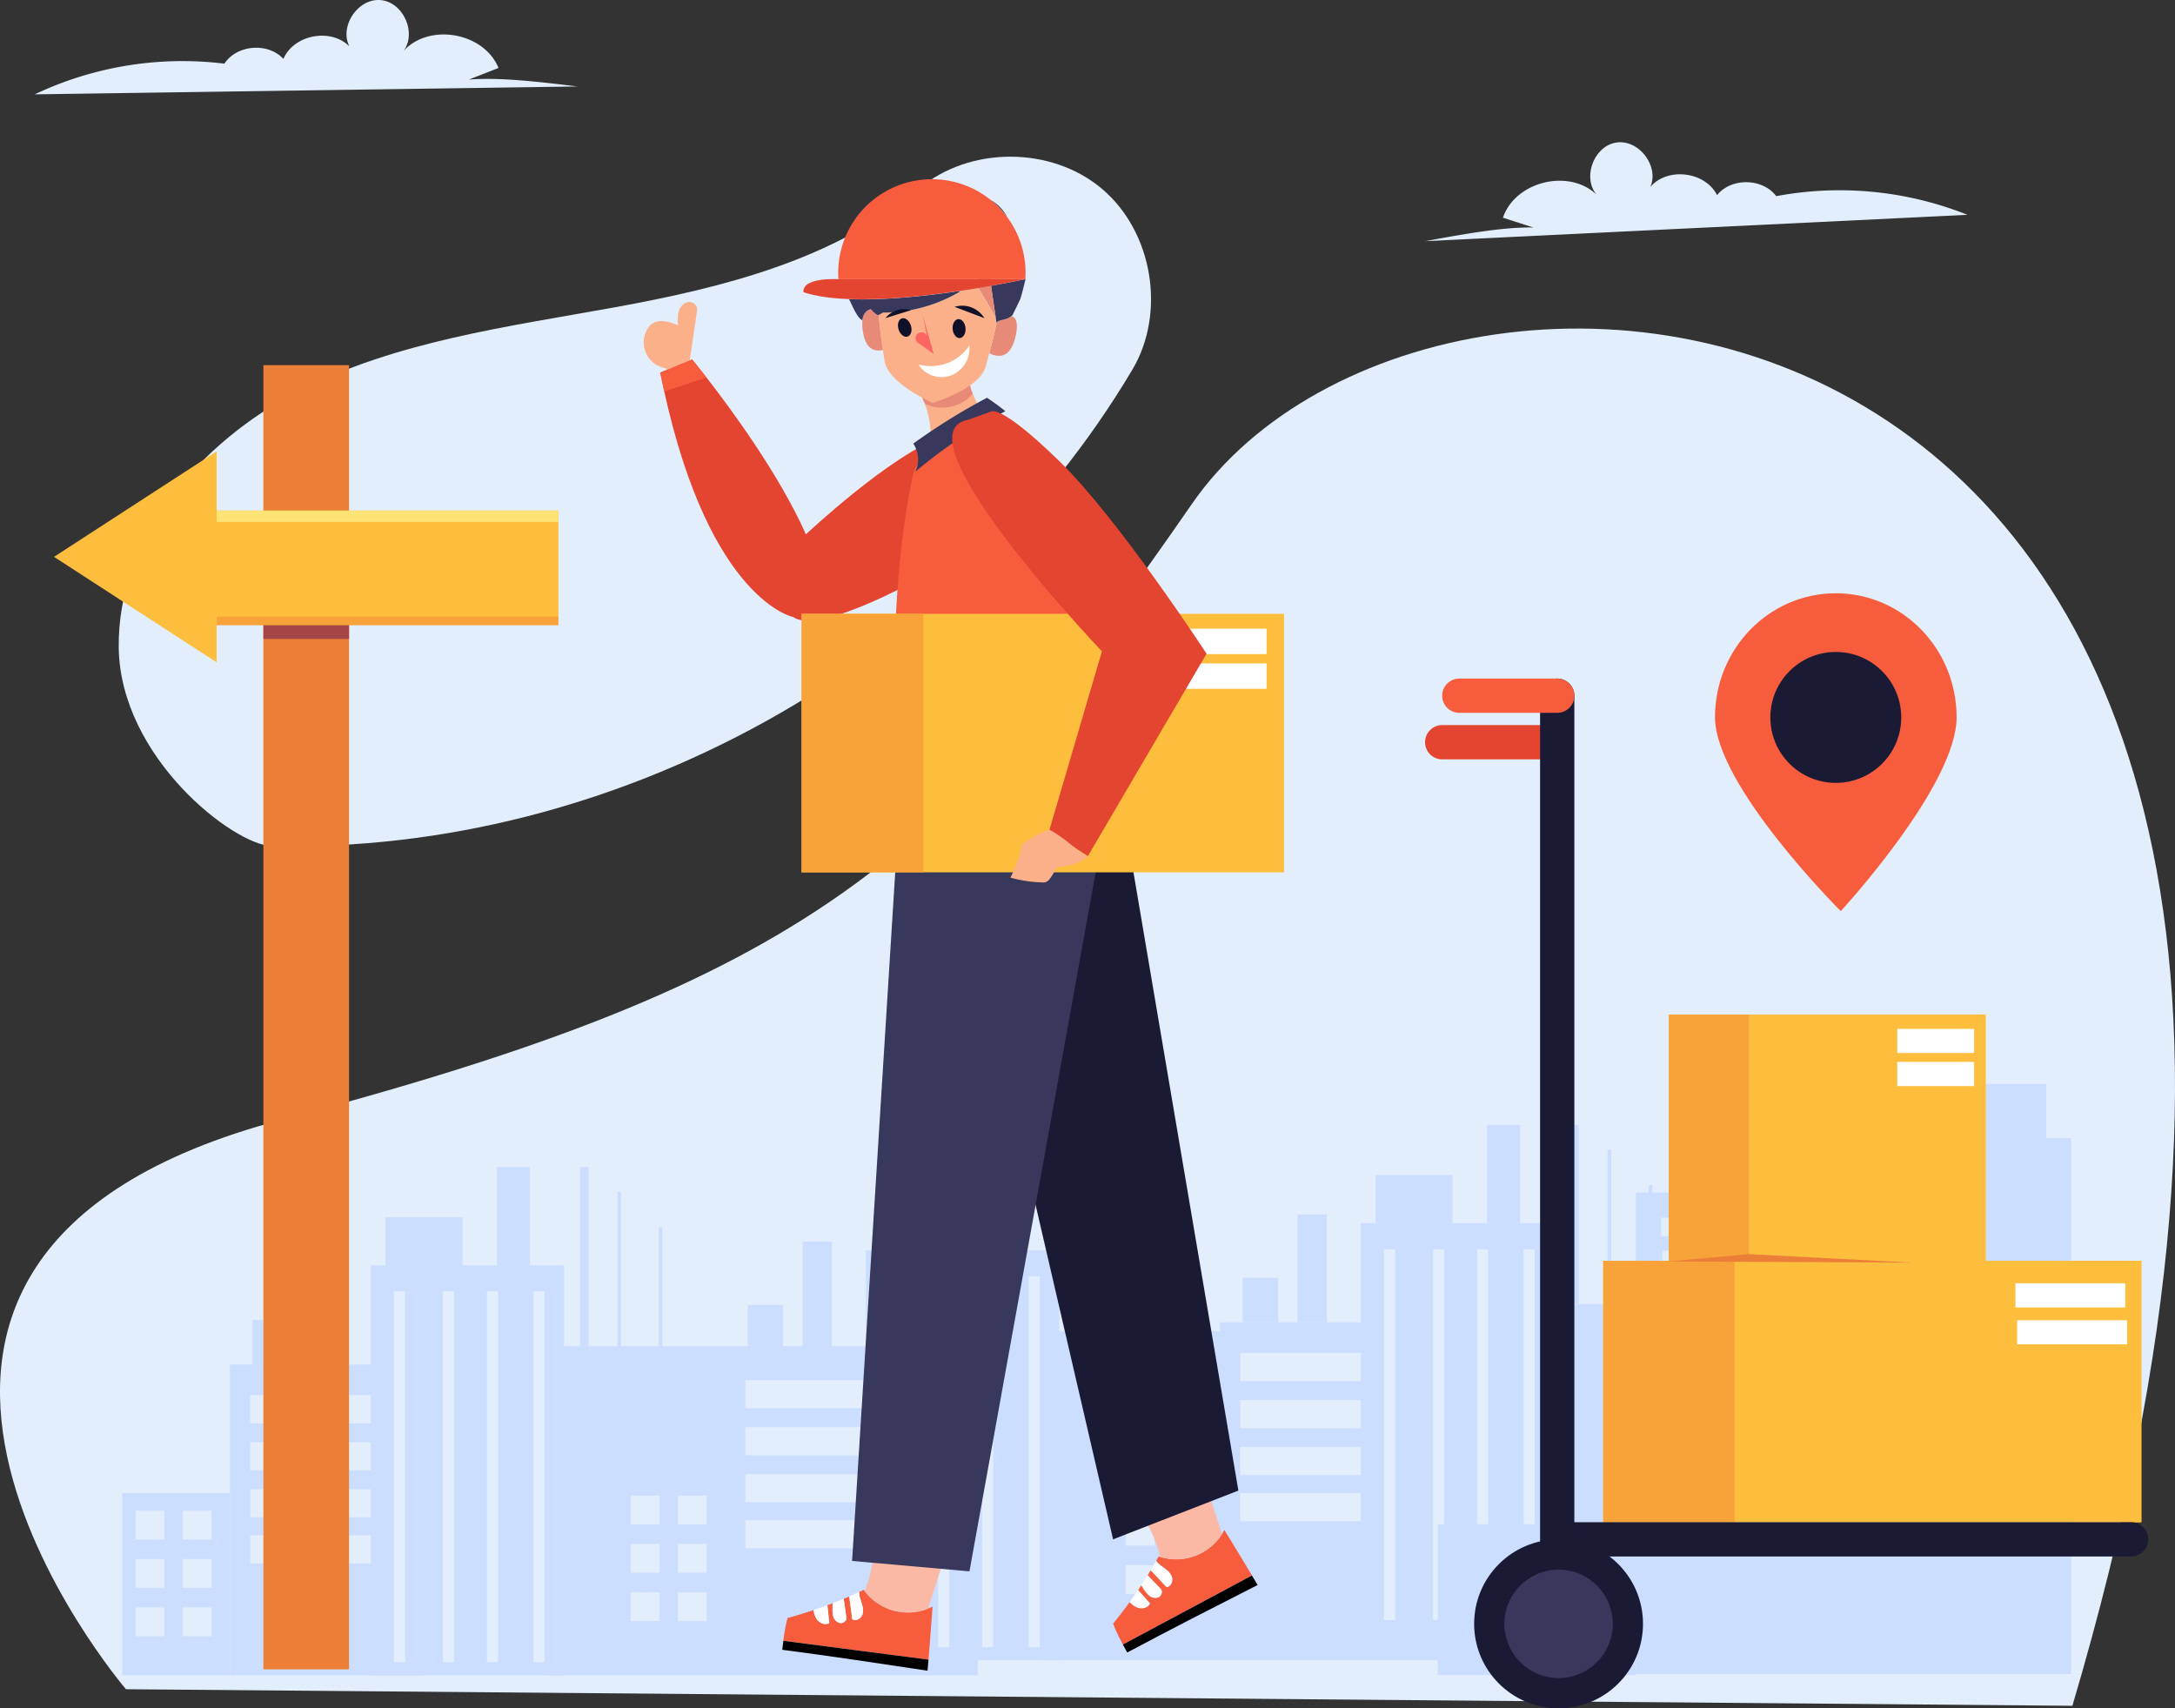 <svg xmlns="http://www.w3.org/2000/svg" width="1067.715" height="838.498" viewBox="0 0 1067.715 838.498">
  <rect x="0" y="0" width="1067.715" height="838.498" fill="#333333" stroke="none"/>
  <g id="Group_66041" data-name="Group 66041" transform="translate(9252.715 -16698.48)">
    <path id="Path_25839" data-name="Path 25839" d="M173.108,1237.514S-7.9,1025.978,249.481,958.015,574.682,831.868,696.36,655.76s645.206-129.006,432.258,589.888Z" transform="translate(-9363.99 16290.118)" fill="#e2eefc"/>
    <path id="Path_25840" data-name="Path 25840" d="M283.241,767.517c168.725,4.073,336.434-88.693,422.647-233.78,16.645-28.017,10.02-67.633-14.837-88.705s-65.026-21.127-89.937-.114c-41.238,34.775-95.92,48.483-148.974,58.142s-107.82,16.675-155.8,41.352-88.789,71.88-88.039,125.817S264.8,767.073,283.241,767.517Z" transform="translate(-9402.729 16346.196)" fill="#e2eefc"/>
    <rect id="Rectangle_20303" data-name="Rectangle 20303" width="197.03" height="236.37" transform="translate(-8449.618 17283.826)" fill="#ccdeff"/>
    <rect id="Rectangle_20304" data-name="Rectangle 20304" width="48.657" height="9.011" transform="translate(-8437.255 17296.195)" fill="#e2eefc"/>
    <rect id="Rectangle_20305" data-name="Rectangle 20305" width="48.657" height="9.011" transform="translate(-8378.387 17296.195)" fill="#e2eefc"/>
    <rect id="Rectangle_20306" data-name="Rectangle 20306" width="48.657" height="9.011" transform="translate(-8320.72 17296.195)" fill="#e2eefc"/>
    <rect id="Rectangle_20307" data-name="Rectangle 20307" width="48.657" height="9.011" transform="translate(-8436.654 17312.414)" fill="#e2eefc"/>
    <rect id="Rectangle_20308" data-name="Rectangle 20308" width="48.657" height="9.011" transform="translate(-8377.786 17312.414)" fill="#e2eefc"/>
    <rect id="Rectangle_20309" data-name="Rectangle 20309" width="48.657" height="9.011" transform="translate(-8320.119 17312.414)" fill="#e2eefc"/>
    <rect id="Rectangle_20310" data-name="Rectangle 20310" width="48.657" height="9.011" transform="translate(-8436.654 17328.633)" fill="#e2eefc"/>
    <rect id="Rectangle_20311" data-name="Rectangle 20311" width="48.657" height="9.011" transform="translate(-8377.786 17328.633)" fill="#e2eefc"/>
    <rect id="Rectangle_20312" data-name="Rectangle 20312" width="48.657" height="9.011" transform="translate(-8320.119 17328.633)" fill="#e2eefc"/>
    <rect id="Rectangle_20313" data-name="Rectangle 20313" width="48.657" height="9.011" transform="translate(-8436.054 17344.852)" fill="#e2eefc"/>
    <rect id="Rectangle_20314" data-name="Rectangle 20314" width="48.657" height="9.011" transform="translate(-8377.186 17344.852)" fill="#e2eefc"/>
    <rect id="Rectangle_20315" data-name="Rectangle 20315" width="48.657" height="9.011" transform="translate(-8319.518 17344.852)" fill="#e2eefc"/>
    <rect id="Rectangle_20316" data-name="Rectangle 20316" width="48.657" height="9.011" transform="translate(-8435.453 17361.07)" fill="#e2eefc"/>
    <rect id="Rectangle_20317" data-name="Rectangle 20317" width="48.657" height="9.011" transform="translate(-8376.585 17361.07)" fill="#e2eefc"/>
    <rect id="Rectangle_20318" data-name="Rectangle 20318" width="48.657" height="9.011" transform="translate(-8318.917 17361.07)" fill="#e2eefc"/>
    <rect id="Rectangle_20319" data-name="Rectangle 20319" width="48.657" height="9.011" transform="translate(-8435.453 17377.289)" fill="#e2eefc"/>
    <rect id="Rectangle_20320" data-name="Rectangle 20320" width="48.657" height="9.011" transform="translate(-8376.585 17377.289)" fill="#e2eefc"/>
    <rect id="Rectangle_20321" data-name="Rectangle 20321" width="48.657" height="9.011" transform="translate(-8318.917 17377.289)" fill="#e2eefc"/>
    <rect id="Rectangle_20322" data-name="Rectangle 20322" width="165.193" height="60.07" transform="translate(-8435.453 17402.008)" fill="#e2eefc"/>
    <rect id="Rectangle_20323" data-name="Rectangle 20323" width="61.271" height="289.628" transform="translate(-8309.444 17230.568)" fill="#ccdeff"/>
    <rect id="Rectangle_20324" data-name="Rectangle 20324" width="18.021" height="263.107" transform="translate(-8253.964 17257.09)" fill="#ccdeff"/>
    <rect id="Rectangle_20325" data-name="Rectangle 20325" width="94.911" height="152.578" transform="translate(-9139.876 17368.225)" fill="#ccdeff"/>
    <rect id="Rectangle_20326" data-name="Rectangle 20326" width="70.582" height="13.816" transform="translate(-9129.923 17383.291)" fill="#e2eefc"/>
    <rect id="Rectangle_20327" data-name="Rectangle 20327" width="70.582" height="13.816" transform="translate(-9129.923 17406.369)" fill="#e2eefc"/>
    <rect id="Rectangle_20328" data-name="Rectangle 20328" width="70.582" height="13.816" transform="translate(-9129.887 17429.441)" fill="#e2eefc"/>
    <rect id="Rectangle_20329" data-name="Rectangle 20329" width="70.582" height="13.816" transform="translate(-9129.887 17452.047)" fill="#e2eefc"/>
    <rect id="Rectangle_20330" data-name="Rectangle 20330" width="94.911" height="201.235" transform="translate(-9070.735 17319.568)" fill="#ccdeff"/>
    <rect id="Rectangle_20331" data-name="Rectangle 20331" width="212.113" height="161.588" transform="translate(-8984.836 17359.215)" fill="#ccdeff"/>
    <rect id="Rectangle_20332" data-name="Rectangle 20332" width="52.862" height="89.504" transform="translate(-9192.738 17431.299)" fill="#ccdeff"/>
    <rect id="Rectangle_20333" data-name="Rectangle 20333" width="1.802" height="75.772" transform="translate(-8949.61 17283.441)" fill="#ccdeff"/>
    <rect id="Rectangle_20334" data-name="Rectangle 20334" width="1.802" height="58.328" transform="translate(-8929.379 17300.887)" fill="#ccdeff"/>
    <rect id="Rectangle_20335" data-name="Rectangle 20335" width="4.205" height="87.864" transform="translate(-8967.986 17271.35)" fill="#ccdeff"/>
    <rect id="Rectangle_20336" data-name="Rectangle 20336" width="17.42" height="21.871" transform="translate(-9128.728 17346.354)" fill="#ccdeff"/>
    <rect id="Rectangle_20337" data-name="Rectangle 20337" width="37.844" height="23.632" transform="translate(-9063.521 17295.93)" fill="#ccdeff"/>
    <rect id="Rectangle_20338" data-name="Rectangle 20338" width="16.219" height="48.218" transform="translate(-9008.798 17271.35)" fill="#ccdeff"/>
    <rect id="Rectangle_20339" data-name="Rectangle 20339" width="14.417" height="52.946" transform="translate(-9101.804 17315.279)" fill="#ccdeff"/>
    <rect id="Rectangle_20340" data-name="Rectangle 20340" width="14.116" height="14.116" transform="translate(-9186.13 17440.008)" fill="#e2eefc"/>
    <rect id="Rectangle_20341" data-name="Rectangle 20341" width="14.116" height="14.116" transform="translate(-9163.003 17440.008)" fill="#e2eefc"/>
    <rect id="Rectangle_20342" data-name="Rectangle 20342" width="14.116" height="14.116" transform="translate(-9186.13 17463.736)" fill="#e2eefc"/>
    <rect id="Rectangle_20343" data-name="Rectangle 20343" width="14.116" height="14.116" transform="translate(-9163.003 17463.736)" fill="#e2eefc"/>
    <rect id="Rectangle_20344" data-name="Rectangle 20344" width="14.116" height="14.116" transform="translate(-9186.13 17487.463)" fill="#e2eefc"/>
    <rect id="Rectangle_20345" data-name="Rectangle 20345" width="14.116" height="14.116" transform="translate(-9163.003 17487.463)" fill="#e2eefc"/>
    <rect id="Rectangle_20346" data-name="Rectangle 20346" width="5.406" height="182.012" transform="translate(-9059.305 17332.357)" fill="#e2eefc"/>
    <rect id="Rectangle_20347" data-name="Rectangle 20347" width="5.406" height="182.012" transform="translate(-9035.276 17332.357)" fill="#e2eefc"/>
    <rect id="Rectangle_20348" data-name="Rectangle 20348" width="5.406" height="182.012" transform="translate(-9013.646 17332.357)" fill="#e2eefc"/>
    <rect id="Rectangle_20349" data-name="Rectangle 20349" width="5.406" height="182.012" transform="translate(-8990.818 17332.357)" fill="#e2eefc"/>
    <rect id="Rectangle_20350" data-name="Rectangle 20350" width="94.911" height="152.578" transform="translate(-8896.791 17360.842)" fill="#ccdeff"/>
    <rect id="Rectangle_20351" data-name="Rectangle 20351" width="70.582" height="13.816" transform="translate(-8886.844 17375.914)" fill="#e2eefc"/>
    <rect id="Rectangle_20352" data-name="Rectangle 20352" width="70.582" height="13.816" transform="translate(-8886.844 17398.986)" fill="#e2eefc"/>
    <rect id="Rectangle_20353" data-name="Rectangle 20353" width="70.582" height="13.816" transform="translate(-8886.802 17422.066)" fill="#e2eefc"/>
    <rect id="Rectangle_20354" data-name="Rectangle 20354" width="70.582" height="13.816" transform="translate(-8886.802 17444.67)" fill="#e2eefc"/>
    <rect id="Rectangle_20355" data-name="Rectangle 20355" width="94.911" height="201.235" transform="translate(-8827.65 17312.186)" fill="#ccdeff"/>
    <rect id="Rectangle_20356" data-name="Rectangle 20356" width="212.113" height="161.588" transform="translate(-8741.75 17351.832)" fill="#ccdeff"/>
    <rect id="Rectangle_20357" data-name="Rectangle 20357" width="52.862" height="89.504" transform="translate(-8949.652 17423.916)" fill="#ccdeff"/>
    <rect id="Rectangle_20358" data-name="Rectangle 20358" width="1.802" height="75.772" transform="translate(-8706.531 17276.064)" fill="#ccdeff"/>
    <rect id="Rectangle_20359" data-name="Rectangle 20359" width="1.802" height="58.328" transform="translate(-8686.294 17293.504)" fill="#ccdeff"/>
    <rect id="Rectangle_20360" data-name="Rectangle 20360" width="4.205" height="87.864" transform="translate(-8724.9 17263.967)" fill="#ccdeff"/>
    <rect id="Rectangle_20361" data-name="Rectangle 20361" width="17.42" height="21.871" transform="translate(-8885.642 17338.977)" fill="#ccdeff"/>
    <rect id="Rectangle_20362" data-name="Rectangle 20362" width="37.844" height="23.632" transform="translate(-8820.442 17288.555)" fill="#ccdeff"/>
    <rect id="Rectangle_20363" data-name="Rectangle 20363" width="16.219" height="48.218" transform="translate(-8765.712 17263.967)" fill="#ccdeff"/>
    <rect id="Rectangle_20364" data-name="Rectangle 20364" width="14.417" height="52.946" transform="translate(-8858.719 17307.902)" fill="#ccdeff"/>
    <rect id="Rectangle_20365" data-name="Rectangle 20365" width="14.116" height="14.116" transform="translate(-8943.045 17432.625)" fill="#e2eefc"/>
    <rect id="Rectangle_20366" data-name="Rectangle 20366" width="14.116" height="14.116" transform="translate(-8919.918 17432.625)" fill="#e2eefc"/>
    <rect id="Rectangle_20367" data-name="Rectangle 20367" width="14.116" height="14.116" transform="translate(-8943.045 17456.354)" fill="#e2eefc"/>
    <rect id="Rectangle_20368" data-name="Rectangle 20368" width="14.116" height="14.116" transform="translate(-8919.918 17456.354)" fill="#e2eefc"/>
    <rect id="Rectangle_20369" data-name="Rectangle 20369" width="14.116" height="14.116" transform="translate(-8943.045 17480.082)" fill="#e2eefc"/>
    <rect id="Rectangle_20370" data-name="Rectangle 20370" width="14.116" height="14.116" transform="translate(-8919.918 17480.082)" fill="#e2eefc"/>
    <rect id="Rectangle_20371" data-name="Rectangle 20371" width="5.406" height="182.012" transform="translate(-8816.219 17324.975)" fill="#e2eefc"/>
    <rect id="Rectangle_20372" data-name="Rectangle 20372" width="5.406" height="182.012" transform="translate(-8792.191 17324.975)" fill="#e2eefc"/>
    <rect id="Rectangle_20373" data-name="Rectangle 20373" width="5.406" height="182.012" transform="translate(-8770.56 17324.975)" fill="#e2eefc"/>
    <rect id="Rectangle_20374" data-name="Rectangle 20374" width="5.406" height="182.012" transform="translate(-8747.733 17324.975)" fill="#e2eefc"/>
    <rect id="Rectangle_20375" data-name="Rectangle 20375" width="94.911" height="152.578" transform="translate(-8653.826 17347.531)" fill="#ccdeff"/>
    <rect id="Rectangle_20376" data-name="Rectangle 20376" width="70.582" height="13.816" transform="translate(-8643.878 17362.602)" fill="#e2eefc"/>
    <rect id="Rectangle_20377" data-name="Rectangle 20377" width="70.582" height="13.816" transform="translate(-8643.878 17385.676)" fill="#e2eefc"/>
    <rect id="Rectangle_20378" data-name="Rectangle 20378" width="70.582" height="13.816" transform="translate(-8643.842 17408.748)" fill="#e2eefc"/>
    <rect id="Rectangle_20379" data-name="Rectangle 20379" width="70.582" height="13.816" transform="translate(-8643.842 17431.359)" fill="#e2eefc"/>
    <rect id="Rectangle_20380" data-name="Rectangle 20380" width="94.911" height="201.235" transform="translate(-8584.686 17298.873)" fill="#ccdeff"/>
    <rect id="Rectangle_20381" data-name="Rectangle 20381" width="212.113" height="161.588" transform="translate(-8498.785 17338.52)" fill="#ccdeff"/>
    <rect id="Rectangle_20382" data-name="Rectangle 20382" width="52.862" height="89.504" transform="translate(-8706.688 17410.604)" fill="#ccdeff"/>
    <rect id="Rectangle_20383" data-name="Rectangle 20383" width="1.802" height="75.772" transform="translate(-8463.566 17262.748)" fill="#ccdeff"/>
    <rect id="Rectangle_20384" data-name="Rectangle 20384" width="1.802" height="58.328" transform="translate(-8443.334 17280.191)" fill="#ccdeff"/>
    <rect id="Rectangle_20385" data-name="Rectangle 20385" width="4.205" height="87.864" transform="translate(-8481.941 17250.656)" fill="#ccdeff"/>
    <rect id="Rectangle_20386" data-name="Rectangle 20386" width="17.42" height="21.871" transform="translate(-8642.683 17325.658)" fill="#ccdeff"/>
    <rect id="Rectangle_20387" data-name="Rectangle 20387" width="37.844" height="23.632" transform="translate(-8577.477 17275.242)" fill="#ccdeff"/>
    <rect id="Rectangle_20388" data-name="Rectangle 20388" width="16.219" height="48.218" transform="translate(-8522.747 17250.656)" fill="#ccdeff"/>
    <rect id="Rectangle_20389" data-name="Rectangle 20389" width="14.417" height="52.946" transform="translate(-8615.76 17294.592)" fill="#ccdeff"/>
    <rect id="Rectangle_20390" data-name="Rectangle 20390" width="14.116" height="14.116" transform="translate(-8700.08 17419.314)" fill="#e2eefc"/>
    <rect id="Rectangle_20391" data-name="Rectangle 20391" width="14.116" height="14.116" transform="translate(-8676.953 17419.314)" fill="#e2eefc"/>
    <rect id="Rectangle_20392" data-name="Rectangle 20392" width="14.116" height="14.116" transform="translate(-8700.08 17443.043)" fill="#e2eefc"/>
    <rect id="Rectangle_20393" data-name="Rectangle 20393" width="14.116" height="14.116" transform="translate(-8676.953 17443.043)" fill="#e2eefc"/>
    <rect id="Rectangle_20394" data-name="Rectangle 20394" width="14.116" height="14.116" transform="translate(-8700.08 17466.77)" fill="#e2eefc"/>
    <rect id="Rectangle_20395" data-name="Rectangle 20395" width="14.116" height="14.116" transform="translate(-8676.953 17466.77)" fill="#e2eefc"/>
    <rect id="Rectangle_20396" data-name="Rectangle 20396" width="5.406" height="182.012" transform="translate(-8573.26 17311.662)" fill="#e2eefc"/>
    <rect id="Rectangle_20397" data-name="Rectangle 20397" width="5.406" height="182.012" transform="translate(-8549.231 17311.662)" fill="#e2eefc"/>
    <rect id="Rectangle_20398" data-name="Rectangle 20398" width="5.406" height="182.012" transform="translate(-8527.601 17311.662)" fill="#e2eefc"/>
    <rect id="Rectangle_20399" data-name="Rectangle 20399" width="5.406" height="182.012" transform="translate(-8504.768 17311.662)" fill="#e2eefc"/>
    <rect id="Rectangle_20400" data-name="Rectangle 20400" width="97.313" height="74.072" transform="translate(-8546.932 17446.641)" fill="#ccdeff"/>
    <rect id="Rectangle_20401" data-name="Rectangle 20401" width="3.604" height="3.604" transform="translate(-8361.892 17502.02)" fill="#ccdeff"/>
    <rect id="Rectangle_20402" data-name="Rectangle 20402" width="42.049" height="640.142" transform="translate(-9123.417 16877.717)" fill="#ec7f37"/>
    <rect id="Rectangle_20403" data-name="Rectangle 20403" width="167.764" height="52.79" transform="translate(-9146.358 16949.104)" fill="#febe3d"/>
    <path id="Path_25841" data-name="Path 25841" d="M155.42,721.738l79.839-51.8V773.531Z" transform="translate(-9381.617 16250.066)" fill="#febe3d"/>
    <rect id="Rectangle_20404" data-name="Rectangle 20404" width="42.049" height="10.212" transform="translate(-9123.417 17001.895)" fill="#a54545"/>
    <rect id="Rectangle_20405" data-name="Rectangle 20405" width="167.764" height="4.205" transform="translate(-9146.358 17001.172)" fill="#f8a23a"/>
    <rect id="Rectangle_20406" data-name="Rectangle 20406" width="167.764" height="5.581" transform="translate(-9146.358 16949.104)" fill="#fce373"/>
    <path id="Path_25842" data-name="Path 25842" d="M1329.02,459.248l-14.922-4.806c6.007-17.8,32.39-24.31,45.954-11.317-7.118-8.518-1.2-23.986,9.785-25.584s21.025,11.564,16.646,21.751c8.5-9.8,26.881-7.515,32.72,4.067,7.01-8.686,22.352-8.41,29.056.5a169.349,169.349,0,0,1,93.878,9.167L1275.87,465.952C1295.044,462.462,1314.219,458.96,1329.02,459.248Z" transform="translate(-9829.012 16350.901)" fill="#e2eefc"/>
    <rect id="Rectangle_20407" data-name="Rectangle 20407" width="264.134" height="128.292" transform="translate(-8465.65 17317.381)" fill="#febe3d"/>
    <rect id="Rectangle_20408" data-name="Rectangle 20408" width="64.431" height="128.292" transform="translate(-8465.65 17317.381)" fill="#f8a23a"/>
    <rect id="Rectangle_20409" data-name="Rectangle 20409" width="155.461" height="120.849" transform="translate(-8433.435 17196.527)" fill="#febe3d"/>
    <rect id="Rectangle_20410" data-name="Rectangle 20410" width="39.244" height="120.849" transform="translate(-8433.435 17196.527)" fill="#f8a23a"/>
    <path id="Path_25843" data-name="Path 25843" d="M1474.48,1329.554l39.64-3.6,80.392,4.157Z" transform="translate(-9908.317 15988.122)" fill="#ec7f37"/>
    <rect id="Rectangle_20411" data-name="Rectangle 20411" width="53.961" height="11.87" transform="translate(-8263.347 17328.387)" fill="#fff"/>
    <rect id="Rectangle_20412" data-name="Rectangle 20412" width="53.961" height="11.87" transform="translate(-8262.481 17346.498)" fill="#fff"/>
    <rect id="Rectangle_20413" data-name="Rectangle 20413" width="37.736" height="11.87" transform="translate(-8321.344 17203.488)" fill="#fff"/>
    <rect id="Rectangle_20414" data-name="Rectangle 20414" width="37.736" height="11.87" transform="translate(-8321.344 17219.713)" fill="#fff"/>
    <rect id="Rectangle_20415" data-name="Rectangle 20415" width="264.134" height="128.292" transform="translate(-8465.65 17317.381)" fill="#febe3d"/>
    <rect id="Rectangle_20416" data-name="Rectangle 20416" width="64.431" height="128.292" transform="translate(-8465.65 17317.381)" fill="#f8a23a"/>
    <rect id="Rectangle_20417" data-name="Rectangle 20417" width="155.461" height="120.849" transform="translate(-8433.435 17196.527)" fill="#febe3d"/>
    <rect id="Rectangle_20418" data-name="Rectangle 20418" width="39.244" height="120.849" transform="translate(-8433.435 17196.527)" fill="#f8a23a"/>
    <path id="Path_25844" data-name="Path 25844" d="M1474.48,1329.554l39.64-3.6,80.392,4.157Z" transform="translate(-9908.317 15988.122)" fill="#ec7f37"/>
    <rect id="Rectangle_20419" data-name="Rectangle 20419" width="53.961" height="11.87" transform="translate(-8263.347 17328.387)" fill="#fff"/>
    <rect id="Rectangle_20420" data-name="Rectangle 20420" width="53.961" height="11.87" transform="translate(-8262.481 17346.498)" fill="#fff"/>
    <rect id="Rectangle_20421" data-name="Rectangle 20421" width="37.736" height="11.87" transform="translate(-8321.344 17203.488)" fill="#fff"/>
    <rect id="Rectangle_20422" data-name="Rectangle 20422" width="37.736" height="11.87" transform="translate(-8321.344 17219.713)" fill="#fff"/>
    <path id="Path_25845" data-name="Path 25845" d="M352.73,271.023l14.591-5.719c-7.088-17.42-33.855-22.226-46.572-8.41,6.566-8.95-.312-24.028-11.377-24.911s-20.28,12.867-15.246,22.755c-9.1-9.245-27.3-5.8-32.4,6.121-7.545-8.23-22.827-7-28.966,2.331a169.277,169.277,0,0,0-93.109,15.065L406.2,274.381C386.844,272.068,367.484,269.773,352.73,271.023Z" transform="translate(-9375.32 16466.537)" fill="#e2eefc"/>
    <path id="Path_25846" data-name="Path 25846" d="M1512.81,846.815c0-33.639,26.545-60.875,59.3-60.875s59.3,27.254,59.3,60.875-56.874,95.139-56.874,95.139S1512.81,880.436,1512.81,846.815Z" transform="translate(-9923.622 16203.747)" fill="#f75c3d"/>
    <circle id="Ellipse_254" data-name="Ellipse 254" cx="32.131" cy="32.131" r="32.131" transform="translate(-8383.648 17018.496)" fill="#1a1a35"/>
    <path id="Path_25847" data-name="Path 25847" d="M1383.86,1553.41h0a8.41,8.41,0,0,1,8.41-8.41h273.319a8.41,8.41,0,0,1,8.41,8.41h0a8.41,8.41,0,0,1-8.41,8.41H1392.27A8.41,8.41,0,0,1,1383.86,1553.41Z" transform="translate(-9872.133 15900.655)" fill="#1a1a35"/>
    <path id="Path_25848" data-name="Path 25848" d="M1275.86,902.05h0a8.41,8.41,0,0,1,8.41-8.41h48.056a8.41,8.41,0,0,1,8.41,8.41h0a8.41,8.41,0,0,1-8.41,8.41H1284.27a8.41,8.41,0,0,1-8.41-8.41Z" transform="translate(-9829.009 16160.743)" fill="#e44531"/>
    <path id="Path_25849" data-name="Path 25849" d="M1378.27,1294.151h0a8.41,8.41,0,0,1-8.41-8.41V864.05a8.41,8.41,0,0,1,8.41-8.41h0a8.41,8.41,0,0,1,8.41,8.41v421.692A8.41,8.41,0,0,1,1378.27,1294.151Z" transform="translate(-9866.542 16175.916)" fill="#1a1a35"/>
    <path id="Path_25850" data-name="Path 25850" d="M1289.86,864.05h0a8.41,8.41,0,0,1,8.41-8.41h48.056a8.41,8.41,0,0,1,8.41,8.41h0a8.41,8.41,0,0,1-8.41,8.41H1298.27A8.41,8.41,0,0,1,1289.86,864.05Z" transform="translate(-9834.599 16175.916)" fill="#f75c3d"/>
    <circle id="Ellipse_255" data-name="Ellipse 255" cx="41.448" cy="41.448" r="41.448" transform="translate(-8529.055 17454.082)" fill="#1a1a35"/>
    <circle id="Ellipse_256" data-name="Ellipse 256" cx="26.611" cy="26.611" r="26.611" transform="translate(-8519.158 17516.049) rotate(-78.01)" fill="#38385c"/>
    <path id="Path_25851" data-name="Path 25851" d="M822.7,1634.528l-71.243-9.245a81.906,81.906,0,0,1,2.048-11.2q6.452-1.736,12.795-3.875a10.388,10.388,0,0,0,1.5,4.4c1.328,1.983,4.145,3.184,6.175,1.946-.306-2.913-.6-5.815-.907-8.734.877-.318,1.736-.649,2.613-.991v1.345a15.95,15.95,0,0,0,.228,4.932,4.582,4.582,0,0,0,3.232,3.43c1.628.324,3.508-1.063,3.274-2.7q-.643-4.583-1.3-9.179c.907-.372,1.8-.757,2.691-1.141q.757,5.6,1.5,11.209c1.868,1.2,4.487-.5,5.076-2.643a8.206,8.206,0,0,0-.228-4.349c-.192-.727-.438-1.448-.667-2.151a1.26,1.26,0,0,0-.1-.312,13.94,13.94,0,0,1-.793-3.91h0c.781-.354,1.556-.721,2.325-1.093.144.21.3.414.457.6a26.605,26.605,0,0,0,31.194,8.566,20.207,20.207,0,0,0,2.138-.985C824.073,1616.927,823.448,1625.337,822.7,1634.528Z" transform="translate(-9619.615 15878.586)" fill="#f75c3d"/>
    <path id="Path_25852" data-name="Path 25852" d="M821.873,1656.585c-23.722-3.574-47.455-7.154-71.333-10.272.174-1.472.36-2.949.553-4.4q35.628,4.631,71.243,9.245C822.18,1652.933,822.029,1654.741,821.873,1656.585Z" transform="translate(-9619.248 15861.959)"/>
    <path id="Path_25853" data-name="Path 25853" d="M795.152,1615.446q-.745-5.6-1.5-11.209c1.6-.7,3.2-1.418,4.806-2.156a13.948,13.948,0,0,0,.793,3.91c.03.1.072.21.1.312.228.7.474,1.424.667,2.151a8.206,8.206,0,0,1,.228,4.349C799.639,1614.947,797.02,1616.659,795.152,1615.446Zm-6.169,1.808a4.592,4.592,0,0,1-3.232-3.43,15.752,15.752,0,0,1-.228-4.932v-1.345c1.8-.691,3.6-1.424,5.406-2.174q.661,4.589,1.3,9.178C792.491,1616.19,790.6,1617.566,788.983,1617.254Zm-5.142.024c-2.03,1.243-4.848.036-6.175-1.947a10.3,10.3,0,0,1-1.5-4.4q3.4-1.135,6.764-2.4C783.234,1611.463,783.535,1614.364,783.841,1617.278Z" transform="translate(-9629.482 15877.863)" fill="#fff"/>
    <path id="Path_25854" data-name="Path 25854" d="M849.054,1595.148a26.6,26.6,0,0,1-31.194-8.566,60.459,60.459,0,0,0,4.5-22.111c11.323,3.106,22.64,6.2,33.549,9.106Q852.49,1584.359,849.054,1595.148Z" transform="translate(-9646.129 15892.881)" fill="#fbb8a5"/>
    <path id="Path_25855" data-name="Path 25855" d="M1089.091,1573.672q-31.663,16.952-63.314,33.933a81.146,81.146,0,0,1-4.848-10.3q4.205-5.172,8.158-10.591a10.368,10.368,0,0,0,3.778,2.709c2.235.841,5.226.18,6.157-2.006l-5.821-6.578c.529-.769,1.033-1.538,1.55-2.325.27.36.517.733.763,1.105a15.907,15.907,0,0,0,3.052,3.881,4.57,4.57,0,0,0,4.619.907c1.508-.685,2.235-2.9,1.093-4.1q-3.19-3.352-6.4-6.71c.523-.829,1.021-1.664,1.526-2.493,2.577,2.739,5.166,5.5,7.737,8.248,2.223-.1,3.358-3,2.589-5.1a8.237,8.237,0,0,0-2.715-3.406c-.6-.474-1.2-.925-1.8-1.364l-.264-.192a13.862,13.862,0,0,1-2.919-2.721h0c.427-.745.847-1.49,1.255-2.241.24.084.487.162.733.234a26.6,26.6,0,0,0,30.359-11.173c.414-.667.811-1.346,1.171-2.042C1079.954,1558.541,1084.364,1565.773,1089.091,1573.672Z" transform="translate(-9727.215 15898.119)" fill="#f75c3d"/>
    <path id="Path_25856" data-name="Path 25856" d="M1095.049,1593.2c-21.379,10.885-42.758,21.769-64,33.129-.715-1.3-1.424-2.613-2.114-3.9l63.332-33.91C1093.2,1590.048,1094.124,1591.6,1095.049,1593.2Z" transform="translate(-9730.409 15883.282)"/>
    <path id="Path_25857" data-name="Path 25857" d="M1052.535,1589.413l-7.737-8.248c.9-1.5,1.8-3,2.631-4.536a14,14,0,0,0,2.919,2.721l.264.192c.6.439,1.2.883,1.8,1.364a8.2,8.2,0,0,1,2.715,3.406C1055.9,1586.4,1054.764,1589.311,1052.535,1589.413Zm-3.935,5.058a4.6,4.6,0,0,1-4.619-.907,15.686,15.686,0,0,1-3.052-3.88c-.246-.366-.492-.745-.763-1.105,1.069-1.616,2.114-3.262,3.136-4.914q3.208,3.352,6.4,6.71C1050.8,1591.569,1050.072,1593.786,1048.6,1594.471Zm-4.2,3.01c-.931,2.193-3.923,2.847-6.157,2.006a10.281,10.281,0,0,1-3.778-2.709q2.1-2.9,4.115-5.881Q1041.494,1594.2,1044.4,1597.48Z" transform="translate(-9732.617 15888.025)" fill="#fff"/>
    <path id="Path_25858" data-name="Path 25858" d="M1083.606,1540.375a26.6,26.6,0,0,1-30.359,11.173,60.405,60.405,0,0,0-9.2-20.6c11.017-4.061,22.028-8.128,32.588-12.1Q1080.128,1529.6,1083.606,1540.375Z" transform="translate(-9736.446 15911.101)" fill="#fbb8a5"/>
    <path id="Path_25859" data-name="Path 25859" d="M960.386,1297.86,869.35,905.02l94.977,29.687,57.571,339.221Z" transform="translate(-9666.688 16156.199)" fill="#1a1a35"/>
    <path id="Path_25860" data-name="Path 25860" d="M807.62,1323.061l23.9-381.481,99.446,22.586-65.729,364.006Z" transform="translate(-9642.04 16141.601)" fill="#38385c"/>
    <path id="Path_25861" data-name="Path 25861" d="M846.88,602.681c4.049-.234,3.808,1.2,6.776,3.971a12.856,12.856,0,0,1,2.679,4.055,43.455,43.455,0,0,1,3.851,22.827,83.454,83.454,0,0,1,25.86-15.756c-4.247-5.893-6.536-12.945-8.44-19.955a36.077,36.077,0,0,0-2.4-7,7.133,7.133,0,0,0-2.09-2.667c-1.568-1.117-3.67-1.123-5.575-.829-5.136.793-9.8,3.394-14.213,6.145q-5.052,3.154-9.881,6.65c-1.123.811,3.532,1.8,3.424,3.2" transform="translate(-9656.274 16283.121)" fill="#fbb089"/>
    <path id="Path_25862" data-name="Path 25862" d="M783.839,699.212s-54.207,31.531-67.687,22.106c0,0-40.655-7.881-63.35-110.715q-1-4.511-1.952-9.281l15.618-6.451s2.733,3.28,7.082,8.866c11.846,15.2,35.651,47.455,48.807,76.986,0,0,41.376-38.974,67.242-48.134Z" transform="translate(-9579.442 16280.042)" fill="#e44531"/>
    <path id="Path_25863" data-name="Path 25863" d="M855.206,658.693c-2.241.072-3.532,3.352-1.946,4.932-3.13.733-4.385,4.427-5.058,7.575-9.929,46.38-8.68,94.31-11.089,141.675-.354,6.944-.793,13.924-2.4,20.694a149.364,149.364,0,0,0,30.942-1.37c7.965-1.2,15.931-3,23.968-2.565,7.311.42,14.369,2.721,21.571,4.037a81.154,81.154,0,0,0,33.393-.907c2.577-8.6,2.181-17.8,1.255-26.731-2.631-25.482-9.293-50.351-15.931-75.087-2.823-10.53-5.677-21.127-10.3-31a184.857,184.857,0,0,0-9.7-17.342l-22.646-37.334a5.4,5.4,0,0,0-2.607-2.625c-1.718-.559-3.442.691-4.848,1.8a101.213,101.213,0,0,1-27.284,15.774" transform="translate(-9652.857 16261.019)" fill="#f75c3d"/>
    <path id="Path_25864" data-name="Path 25864" d="M894.365,625.68a313.974,313.974,0,0,0-36.745,22.785,13.985,13.985,0,0,1,1,13.816,247.352,247.352,0,0,1,44.194-29.711,108.7,108.7,0,0,0-8.968-6.56" transform="translate(-9662.005 16267.739)" fill="#38385c"/>
    <rect id="Rectangle_20424" data-name="Rectangle 20424" width="236.844" height="126.892" transform="translate(-8859.211 16999.773)" fill="#febe3d"/>
    <rect id="Rectangle_20425" data-name="Rectangle 20425" width="59.788" height="126.892" transform="translate(-8859.211 16999.773)" fill="#f8a23a"/>
    <rect id="Rectangle_20426" data-name="Rectangle 20426" width="57.487" height="12.459" transform="translate(-8688.438 17007.078)" fill="#fff"/>
    <rect id="Rectangle_20427" data-name="Rectangle 20427" width="57.487" height="12.459" transform="translate(-8688.438 17024.113)" fill="#fff"/>
    <path id="Path_25865" data-name="Path 25865" d="M896.6,641.539l11.846-4.2s4-4.439,33.333,24.076,72.511,94.772,72.511,94.772l-58.268,99.332-19.06-12.206L962.928,755S826.491,611.882,925.378,646.4" transform="translate(-9674.703 16263.186)" fill="#e44531"/>
    <path id="Path_25866" data-name="Path 25866" d="M956.222,979.218c-4.493,1.267-8.031,3.694-12.014,6.055a2.769,2.769,0,0,0-1.658,2.319A65.906,65.906,0,0,1,937,1002.675a67.2,67.2,0,0,0,15.45,2.355,5.141,5.141,0,0,0,2.012-.2,4.692,4.692,0,0,0,1.97-1.718,25.32,25.32,0,0,0,3.064-5.3c5.911-1.2,11.383-1.484,15.528-5.707-5.268-2.5-9.936-7.491-14.9-10.53a33.454,33.454,0,0,0-3.989-2.4" transform="translate(-9693.701 16126.591)" fill="#fbb089"/>
    <path id="Path_25867" data-name="Path 25867" d="M923.9,512.549c.6-.126,1.141-.27,1.694-.427l.348-.1h0l-.342.1C925.035,512.272,924.471,512.422,923.9,512.549Z" transform="translate(-9688.471 16313.124)" fill="#e1c2b0"/>
    <path id="Path_25868" data-name="Path 25868" d="M815.968,559.21a22.82,22.82,0,0,0,.072,3.838c.571,6.223,2.511,9.263,5.01,10.434a4.724,4.724,0,0,0,.547.222,8.128,8.128,0,0,0,4.511.126c-.6-3.941-1.081-7.725-1.454-11.017-.276-2.349-.487-4.445-.6-6.187-.841.6-3.838-2.817-3.838-2.817C817.607,554.357,816.322,556.633,815.968,559.21Zm40.811,41.3v-.06C856.779,600.394,856.737,600.508,856.779,600.514Zm-12.014-4.98c1.976.6,5.034-4.289,6.608-3.911,2.024.493,3.562.787,4.271.913l.156.03v.09l.114-.072h.132v-.09c.36-.222,1.147-.709,2.193-1.406.709-.462,1.538-1.033,2.445-1.676h0c1.628-1.159,6.217-.937,8.1-2.547.36,3-.552,4.253,1.382,8.374a14.678,14.678,0,0,1-1.051,1.153,18.845,18.845,0,0,1-3.844,3,19.874,19.874,0,0,1-6.464,2.4,20.355,20.355,0,0,1-5.953.228,18.806,18.806,0,0,1-5.61-1.514c-.432-.192-.385-.5-.8-.727.577-2.805,1.147,4.289-1.646-4.253ZM878.3,575.4a10,10,0,0,0,5.683,1.237,5.9,5.9,0,0,0,1.484-.4c2.463-1.015,4.589-3.82,5.827-9.611,1.322-6.211.036-8.728-2.078-9.455h-.03a3,3,0,0,1-.919.6c-1.141,1.141-5.623,1.339-6.355,2.613-.126.631-.27,1.3-.427,2.012-.066.312-.138.6-.21.961l-.108.492-.234,1.009a.242.242,0,0,1-.036.15c-.144.6-.288,1.243-.445,1.88-.048.21-.1.433-.156.649v.078c-.078.33-.168.667-.246,1s-.126.5-.192.763C879.371,571.308,878.861,573.327,878.3,575.4Z" transform="translate(-9645.354 16296.437)" fill="#e88a78"/>
    <path id="Path_25869" data-name="Path 25869" d="M845.36,540.428l14.627-2.925a10.113,10.113,0,0,0-1.333-.6,12.332,12.332,0,0,0-11.9,2.12h0A10.5,10.5,0,0,0,845.36,540.428Z" transform="translate(-9657.109 16303.464)" fill="#ffece6"/>
    <path id="Path_25870" data-name="Path 25870" d="M829.37,547.583h0c.138,1.742.354,3.845.6,6.193.372,3.292.877,7.076,1.454,11.017q.387,2.7.823,5.406c.6,3.8,3.568,7.4,7.208,10.506a59.077,59.077,0,0,0,7.377,5.262c1.766,1.081,3.454,2.006,4.884,2.757,1.844.967,3.268,1.622,3.923,1.922l.144.072.126.054.126-.042c.4-.132,1.286-.408,2.469-.835.8-.282,1.742-.6,2.775-1.039h0c1.856-.733,4.031-1.664,6.253-2.775a49.261,49.261,0,0,0,7.923-4.848c3.046-2.349,5.478-5.076,6.343-8.128.643-2.271,1.262-4.535,1.844-6.734.559-2.073,1.069-4.091,1.538-6.007.06-.258.126-.51.192-.763s.168-.679.246-1v-.078c.048-.216.108-.438.156-.649.156-.649.306-1.273.445-1.88a1.354,1.354,0,0,0,.036-.15q.12-.523.234-1.009l.108-.492c.072-.33.144-.649.21-.961.156-.709.3-1.388.426-2.012a.941.941,0,0,0-.084.2c-.138-.943-.276-1.892-.421-2.835-1.051-1.8-2.613-4.511-4.415-7.6l-.907-1.658-1.3-2.2-.985-1.682-1.009-1.706c-.535-.907-1.075-1.8-1.616-2.721a67.25,67.25,0,0,1-6.524,4.541,10.219,10.219,0,0,0-1.135.09l.535.27a73.885,73.885,0,0,1-35.9,10.344h-1.8C831.551,546.418,829.448,547.667,829.37,547.583Z" transform="translate(-9650.725 16305.481)" fill="#fbb089"/>
    <path id="Path_25871" data-name="Path 25871" d="M872.364,503.487Zm.775-38.631c-.126-.072-.252-.15-.385-.216a46.107,46.107,0,0,1,8.115,8.5A20.862,20.862,0,0,0,873.139,464.856Zm-20.045,38.649Zm4.2,5.8c-16.687,2.463-37.075,4.631-54.207,3.977.048.084.108.174.162.258h0c1.165,2.151,2.865,6.536,4.9,8.86a5.061,5.061,0,0,0,1.49,1.237.054.054,0,0,1,0-.03c.378-2.577,1.664-4.854,4.2-5.406,0,0,3,3.4,3.845,2.817h0c.078.084,2.15-1.165,2.259-1.165h1.8a73.94,73.94,0,0,0,35.982-10.362Zm-52.159-5.8h.006s-.012-.012-.012-.018Zm1.153-30.191.252.114a46.034,46.034,0,0,1,7.431-8.043,27.373,27.373,0,0,0-7.689,7.911Zm83.5,30.059c-.5,2.115-1,4.2-1.562,6.313-.33,1.243-.679,2.469-1.057,3.682q-1.874,3.839-3.736,7.677l-.378.366-.138.132h-.03a2.876,2.876,0,0,1-.919.6c-1.147,1.141-5.628,1.34-6.355,2.613a.814.814,0,0,0-.084.2l-.414-2.835-.162-1.093q-1.051-7.154-2.108-14.3c2.1-.372,4.043-.733,5.815-1.063,4.848-.913,8.362-1.64,10-1.988h.066l.961-.2v-.084Z" transform="translate(-9639.062 16332.042)" fill="#38385c"/>
    <path id="Path_25872" data-name="Path 25872" d="M907.81,527.051l1.616,2.721,1.009,1.706c.33.565.667,1.123.985,1.682l1.31,2.216.973,1.664c1.8,3.088,3.364,5.773,4.415,7.6l-.162-1.093q-1.388-9.4-2.769-18.778h0c-.2-1.292-.385-2.583-.6-3.868-.391.4-.775.8-1.2,1.2A68,68,0,0,1,907.81,527.051Z" transform="translate(-9682.046 16309.578)" fill="#e88a78"/>
    <path id="Path_25873" data-name="Path 25873" d="M884,471.594q.685.054,1.37.144c.385.048.769.1,1.153.168.258.042.517.084.781.138l.811.174.805.192c.354.09.715.186,1.069.294.457.132.913.276,1.358.432l.379.132c.3.108.6.21.889.33.168.06.342.132.5.2l.366.15c.144.054.276.114.414.18.42.186.829.378,1.237.6s.8.4,1.2.6c.216.114.427.228.637.354s.306.174.451.264h0l.126.078a2.937,2.937,0,0,1,.258.156l.336.2a34.4,34.4,0,0,1,3.893,2.847l.2.168a35.281,35.281,0,0,1,2.6,2.5c.12.126.24.258.354.39s.366.4.541.6.348.409.51.6.4.5.6.745c.12.15.228.3.336.451.2.258.378.523.565.793l.427.631c.1.144.192.294.276.439a2.313,2.313,0,0,1,.138.228l.156.246c.186.306.366.6.541.925s.342.6.5.949.318.637.469.961.288.649.427.973c.072.162.132.33.2.493.054-.15.108-.3.15-.457s.066-.2.1-.312v-.03a.385.385,0,0,0,.036-.108h0v-.03c.036-.114.066-.228.1-.342.078-.264.138-.529.192-.8a1.844,1.844,0,0,1,.06-.294c.018-.1.042-.2.054-.294s.054-.336.078-.5a.529.529,0,0,0,0-.09v-.132c0-.144.036-.282.048-.421v-.1c0-.216.042-.426.054-.643s0-.366,0-.547v-.919a.831.831,0,0,0,0-.174v-.679a5.654,5.654,0,0,0-.066-.709v-.078a4.928,4.928,0,0,0-.1-.721c-.036-.24-.06-.36-.1-.541s-.066-.36-.108-.541a1.637,1.637,0,0,0-.054-.234,1.6,1.6,0,0,0-.078-.324c-.024-.108-.072-.294-.12-.444s0-.126-.048-.186a2.293,2.293,0,0,1-.12-.408c-.108-.348-.228-.7-.36-1.039-.06-.156-.12-.318-.186-.475-.144-.348-.3-.7-.469-1.039-.06-.12-.114-.24-.18-.36h0c-.1-.2-.216-.408-.324-.6l-.2-.354c-.072-.12-.138-.24-.21-.354q-.216-.348-.451-.685l-.318-.451c-.162-.222-.336-.439-.5-.649a7.468,7.468,0,0,0-.535-.6c-.18-.18-.246-.276-.372-.4s-.36-.36-.547-.541l-.6-.517c-.132-.108-.258-.222-.391-.324l-.547-.421-.379-.27c-.192-.132-.384-.264-.6-.384l-.6-.36c-.138-.078-.27-.156-.414-.228s-.27-.144-.414-.21l-.385-.186-.541-.24-.409-.168-.18-.066-.192-.072-.384-.138-.493-.156c-.4-.12-.8-.228-1.2-.324l-.571-.12-.541-.1-.18-.03h-.09l-.451-.066c-.186,0-.372-.048-.565-.06h-.252l-.426-.03h-1.532c-.391,0-.769.03-1.153.066l-.378.036a5.414,5.414,0,0,0-.763.1h0l-.757.132c-.252.048-.5.1-.751.162s-.493.12-.739.192l-.679.21a1.116,1.116,0,0,0-.15.054l-.378.1-.222.078-.631.258c-.18.072-.348.156-.523.24l-.457.228a.472.472,0,0,0-.12.066l-.432.234a16.029,16.029,0,0,0-1.82,1.183Zm39.172,33.255v.084l-.961.2.691-.2Z" transform="translate(-9672.539 16330.597)" fill="#82635a"/>
    <path id="Path_25874" data-name="Path 25874" d="M883.415,557.047,868.781,551.5a12.765,12.765,0,0,1,14.633,5.551Zm-35.97-3.9-12.615,3.911A11.864,11.864,0,0,1,847.445,553.143Zm-4.505,4.043c1.664-.523,3.6,1.051,4.4,3.5s.036,4.866-1.628,5.406-3.64-1.051-4.4-3.508S841.269,557.7,842.94,557.185Zm27.65.361c1.742-.156,3.34,1.8,3.568,4.349s-.985,4.763-2.727,4.926-3.334-1.8-3.562-4.355S868.854,557.7,870.59,557.546Z" transform="translate(-9652.905 16297.585)" fill="#101029"/>
    <path id="Path_25875" data-name="Path 25875" d="M863.043,558.79q1.051,5.208,2.114,10.41a2.865,2.865,0,1,0-4.4,3.148l7.659,5.406" transform="translate(-9662.773 16294.448)" fill="#fb6562"/>
    <path id="Path_25876" data-name="Path 25876" d="M862,592.823a22.718,22.718,0,0,0,24.893-9.293,14.345,14.345,0,0,1-8.926,14.657C872.164,600.362,865.051,598.121,862,592.823Z" transform="translate(-9663.754 16284.569)" fill="#fff"/>
    <path id="Path_25877" data-name="Path 25877" d="M659.9,576.686q1.838-12.434,3.67-24.863c.336-2.265-2.2-4.2-4.463-3.869s-3.965,2.4-4.619,4.583a18.406,18.406,0,0,0-.276,6.818,23.665,23.665,0,0,0-7.455-2.066,8.028,8.028,0,0,0-6.908,2.811,12.879,12.879,0,0,0,8.476,20.376c.12.769.24,1.538.354,2.3A31.237,31.237,0,0,1,659.9,576.686Z" transform="translate(-9574.049 16298.79)" fill="#fbb089"/>
    <path id="Path_25878" data-name="Path 25878" d="M673.562,544.912l-20.76,6.866q-1-4.511-1.952-9.281l15.618-6.452S669.213,539.325,673.562,544.912Zm156.615-51.384c0,1.027-.036,2.048-.1,3.051l-.276.084H738.312q-.108-1.55-.108-3.136c0-1.237.048-2.457.144-3.67a46,46,0,0,1,89.462-10.909c.342,1.015.643,2.048.913,3.094A46.108,46.108,0,0,1,830.177,493.528Z" transform="translate(-9579.442 16338.866)" fill="#f75c3d"/>
    <path id="Path_25879" data-name="Path 25879" d="M876.5,529.271l-.691.2h-.066c-1.634.349-5.148,1.075-10,1.988-1.8.33-3.718.691-5.815,1.063-4.565.8-9.845,1.682-15.558,2.523-16.687,2.463-37.075,4.631-54.207,3.977-8.536-.318-16.255-1.346-22.316-3.382-.084-.03,0-.06,0-.144-.4-7.371,17.054-6.223,17.054-6.223h91.625Z" transform="translate(-9626.147 16306.259)" fill="#e44531"/>
  </g>
</svg>
